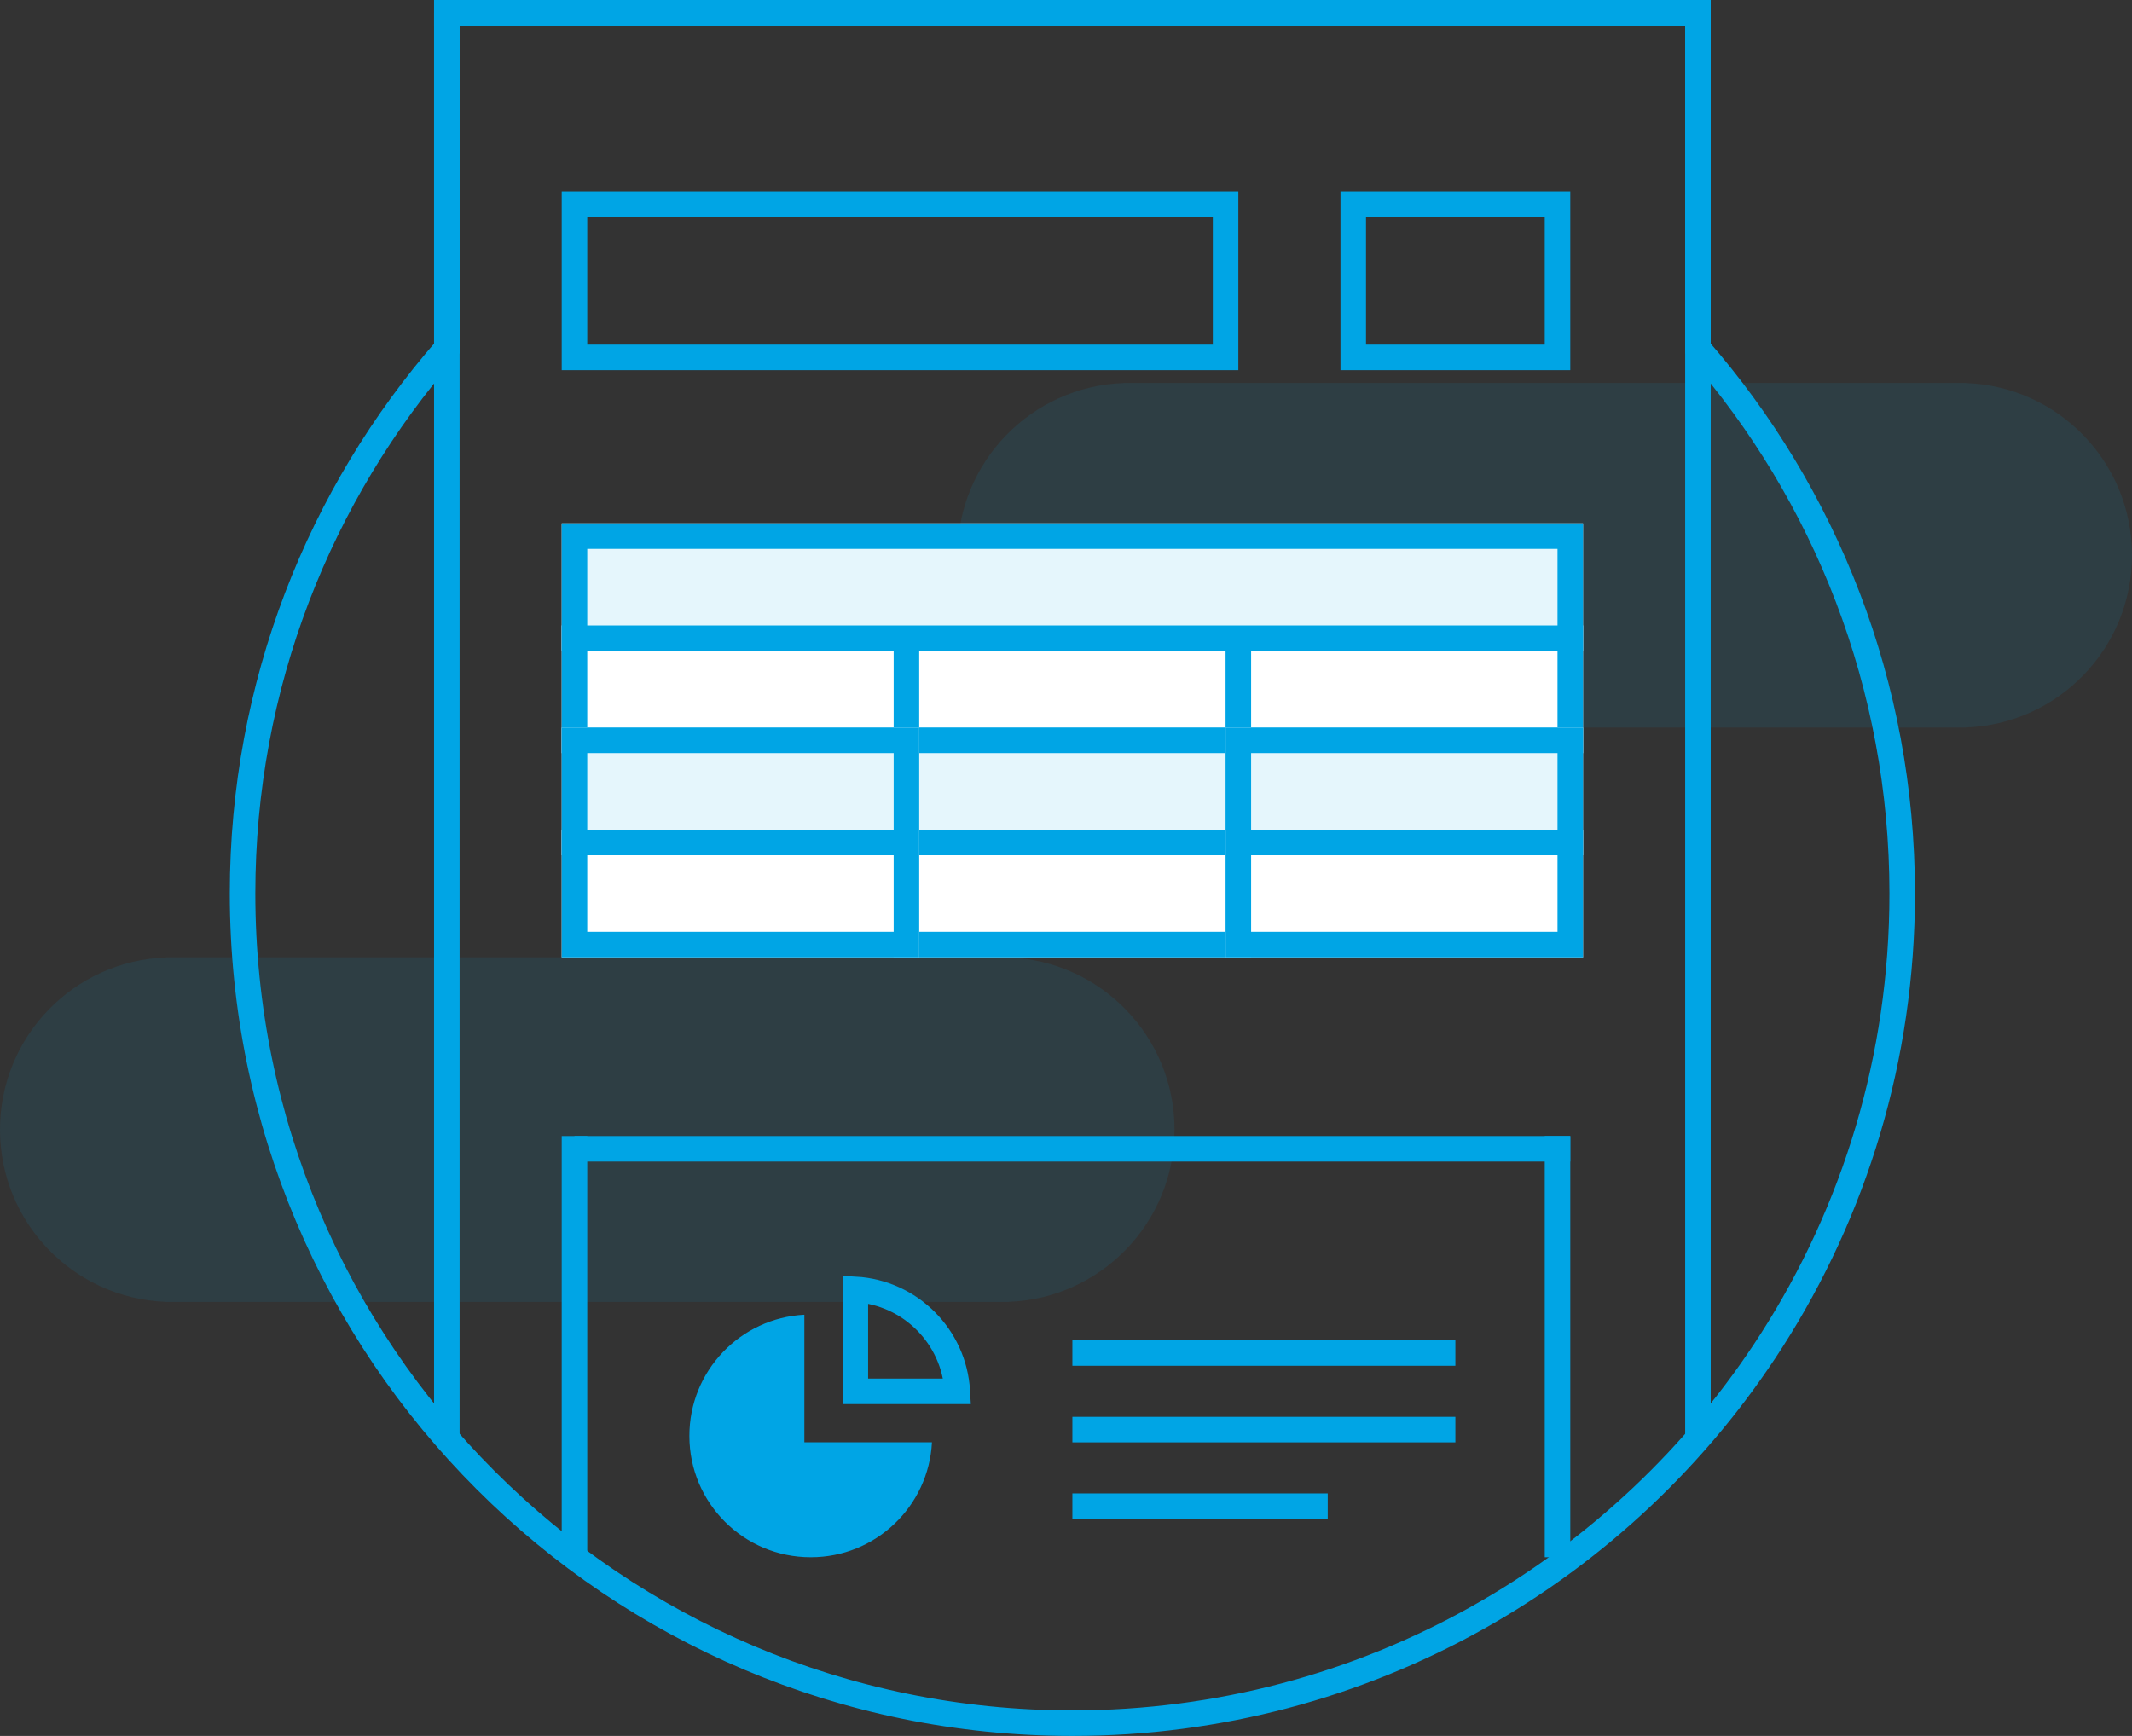 <?xml version="1.0" encoding="UTF-8"?>
<svg width="167px" height="136px" viewBox="0 0 167 136" version="1.1" xmlns="http://www.w3.org/2000/svg" xmlns:xlink="http://www.w3.org/1999/xlink">
    <rect x="0" y="0" width="167" height="136" fill="#333333" stroke="none"/>
    <!-- Generator: Sketch 45.2 (43514) - http://www.bohemiancoding.com/sketch -->
    <title>icon done</title>
    <desc>Created with Sketch.</desc>
    <defs>
        <rect id="path-1" x="70" y="49" width="28" height="10"></rect>
        <rect id="path-2" x="96" y="49" width="28" height="10"></rect>
        <rect id="path-3" x="44" y="49" width="28" height="10"></rect>
        <rect id="path-4" x="70" y="57" width="28" height="10"></rect>
        <rect id="path-5" x="96" y="57" width="28" height="10"></rect>
        <rect id="path-6" x="44" y="57" width="28" height="10"></rect>
        <rect id="path-7" x="70" y="65" width="28" height="10"></rect>
        <rect id="path-8" x="96" y="65" width="28" height="10"></rect>
        <rect id="path-9" x="44" y="65" width="28" height="10"></rect>
        <rect id="path-10" x="44" y="41" width="80" height="10"></rect>
    </defs>
    <g id="Onboarding" stroke="none" stroke-width="1" fill="none" fill-rule="evenodd">
        <g transform="translate(-1036, -367)" id="company-settings">
            <g transform="translate(934, 321)">
                <g id="icon-done" transform="translate(102, 46)">
                    <path d="M154,30.009 L154,30 L88,30 L88,30.009 C80.776,30.272 75,36.212 75,43.5 C75,50.788 80.776,56.728 88,56.991 L88,57 L154,57 L154,56.991 C161.224,56.728 167,50.788 167,43.5 C167,36.212 161.224,30.272 154,30.009 Z" id="Combined-Shape" fill-opacity="0.1" fill="#00A5E5"></path>
                    <path d="M79,75.009 L79,75 L13,75 L13,75.009 C5.776,75.272 0,81.212 0,88.5 C0,95.788 5.776,101.728 13,101.991 L13,102 L79,102 L79,101.991 C86.224,101.728 92,95.788 92,88.5 C92,81.212 86.224,75.272 79,75.009 Z" id="Combined-Shape" fill-opacity="0.1" fill="#00A5E5"></path>
                    <path d="M35,27.29 C25.036,38.713 19,53.652 19,70 C19,105.899 48.101,135 84,135 C107.016,135 127.239,123.037 138.788,104.99 C145.252,94.889 149,82.882 149,70 C149,53.652 142.964,38.713 133,27.29 L133,1 L84.984,1 L35,1 L35,27.29 Z" id="Combined-Shape" stroke="#00A5E5" stroke-width="2"></path>
                    <rect id="Rectangle-13" fill="#00A5E5" x="34" y="1" width="2" height="112"></rect>
                    <rect id="Rectangle-14" fill="#00A5E5" x="34" y="0" width="100" height="2"></rect>
                    <rect id="Rectangle-13" fill="#00A5E5" x="132" y="1" width="2" height="112"></rect>
                    <rect id="Rectangle-16" stroke="#00A5E5" stroke-width="2" x="45" y="16" width="51" height="12"></rect>
                    <rect id="Rectangle-18" fill="#00A5E5" x="45" y="89" width="78" height="2"></rect>
                    <g id="Rectangle-17">
                        <use fill="#FFFFFF" fill-rule="evenodd" xlink:href="#path-1"></use>
                        <rect stroke="#00A5E5" stroke-width="2" x="71" y="50" width="26" height="8"></rect>
                    </g>
                    <g id="Rectangle-17">
                        <use fill="#FFFFFF" fill-rule="evenodd" xlink:href="#path-2"></use>
                        <rect stroke="#00A5E5" stroke-width="2" x="97" y="50" width="26" height="8"></rect>
                    </g>
                    <g id="Rectangle-17">
                        <use fill="#FFFFFF" fill-rule="evenodd" xlink:href="#path-3"></use>
                        <rect stroke="#00A5E5" stroke-width="2" x="45" y="50" width="26" height="8"></rect>
                    </g>
                    <g id="Rectangle-17">
                        <use fill="#E5F6FC" fill-rule="evenodd" xlink:href="#path-4"></use>
                        <rect stroke="#00A5E5" stroke-width="2" x="71" y="58" width="26" height="8"></rect>
                    </g>
                    <g id="Rectangle-17">
                        <use fill="#E5F6FC" fill-rule="evenodd" xlink:href="#path-5"></use>
                        <rect stroke="#00A5E5" stroke-width="2" x="97" y="58" width="26" height="8"></rect>
                    </g>
                    <g id="Rectangle-17">
                        <use fill="#E5F6FC" fill-rule="evenodd" xlink:href="#path-6"></use>
                        <rect stroke="#00A5E5" stroke-width="2" x="45" y="58" width="26" height="8"></rect>
                    </g>
                    <g id="Rectangle-17">
                        <use fill="#FFFFFF" fill-rule="evenodd" xlink:href="#path-7"></use>
                        <rect stroke="#00A5E5" stroke-width="2" x="71" y="66" width="26" height="8"></rect>
                    </g>
                    <g id="Rectangle-17">
                        <use fill="#FFFFFF" fill-rule="evenodd" xlink:href="#path-8"></use>
                        <rect stroke="#00A5E5" stroke-width="2" x="97" y="66" width="26" height="8"></rect>
                    </g>
                    <g id="Rectangle-17">
                        <use fill="#FFFFFF" fill-rule="evenodd" xlink:href="#path-9"></use>
                        <rect stroke="#00A5E5" stroke-width="2" x="45" y="66" width="26" height="8"></rect>
                    </g>
                    <g id="Rectangle-17">
                        <use fill="#E5F6FC" fill-rule="evenodd" xlink:href="#path-10"></use>
                        <rect stroke="#00A5E5" stroke-width="2" x="45" y="42" width="78" height="8"></rect>
                    </g>
                    <rect id="Rectangle-16" stroke="#00A5E5" stroke-width="2" transform="translate(114, 22) scale(-1, 1) translate(-114, -22) " x="106" y="16" width="16" height="12"></rect>
                    <rect id="Rectangle-22" fill="#00A5E5" x="84" y="105" width="30" height="2"></rect>
                    <rect id="Rectangle-22" fill="#00A5E5" x="84" y="111" width="30" height="2"></rect>
                    <rect id="Rectangle-22" fill="#00A5E5" x="84" y="117" width="20" height="2"></rect>
                    <rect id="Rectangle-19" fill="#00A5E5" x="44" y="89" width="2" height="33"></rect>
                    <rect id="Rectangle-19" fill="#00A5E5" x="121" y="89" width="2" height="33"></rect>
                    <path d="M73,112.994 C72.743,118.011 68.594,122 63.513,122 L63.5,122 C58.253,122 54,117.747 54,112.5 L54,112.487 L54,112.487 C54,107.406 57.989,103.257 63.006,103 L63.006,112.994 L73,112.994 Z" id="Combined-Shape" fill="#00A5E5"></path>
                    <path d="M74.986,109 C74.736,104.704 71.296,101.264 67,101.014 L67,109 L74.986,109 Z" id="Combined-Shape" stroke="#00A5E5" stroke-width="2"></path>
                </g>
            </g>
        </g>
    </g>
</svg>